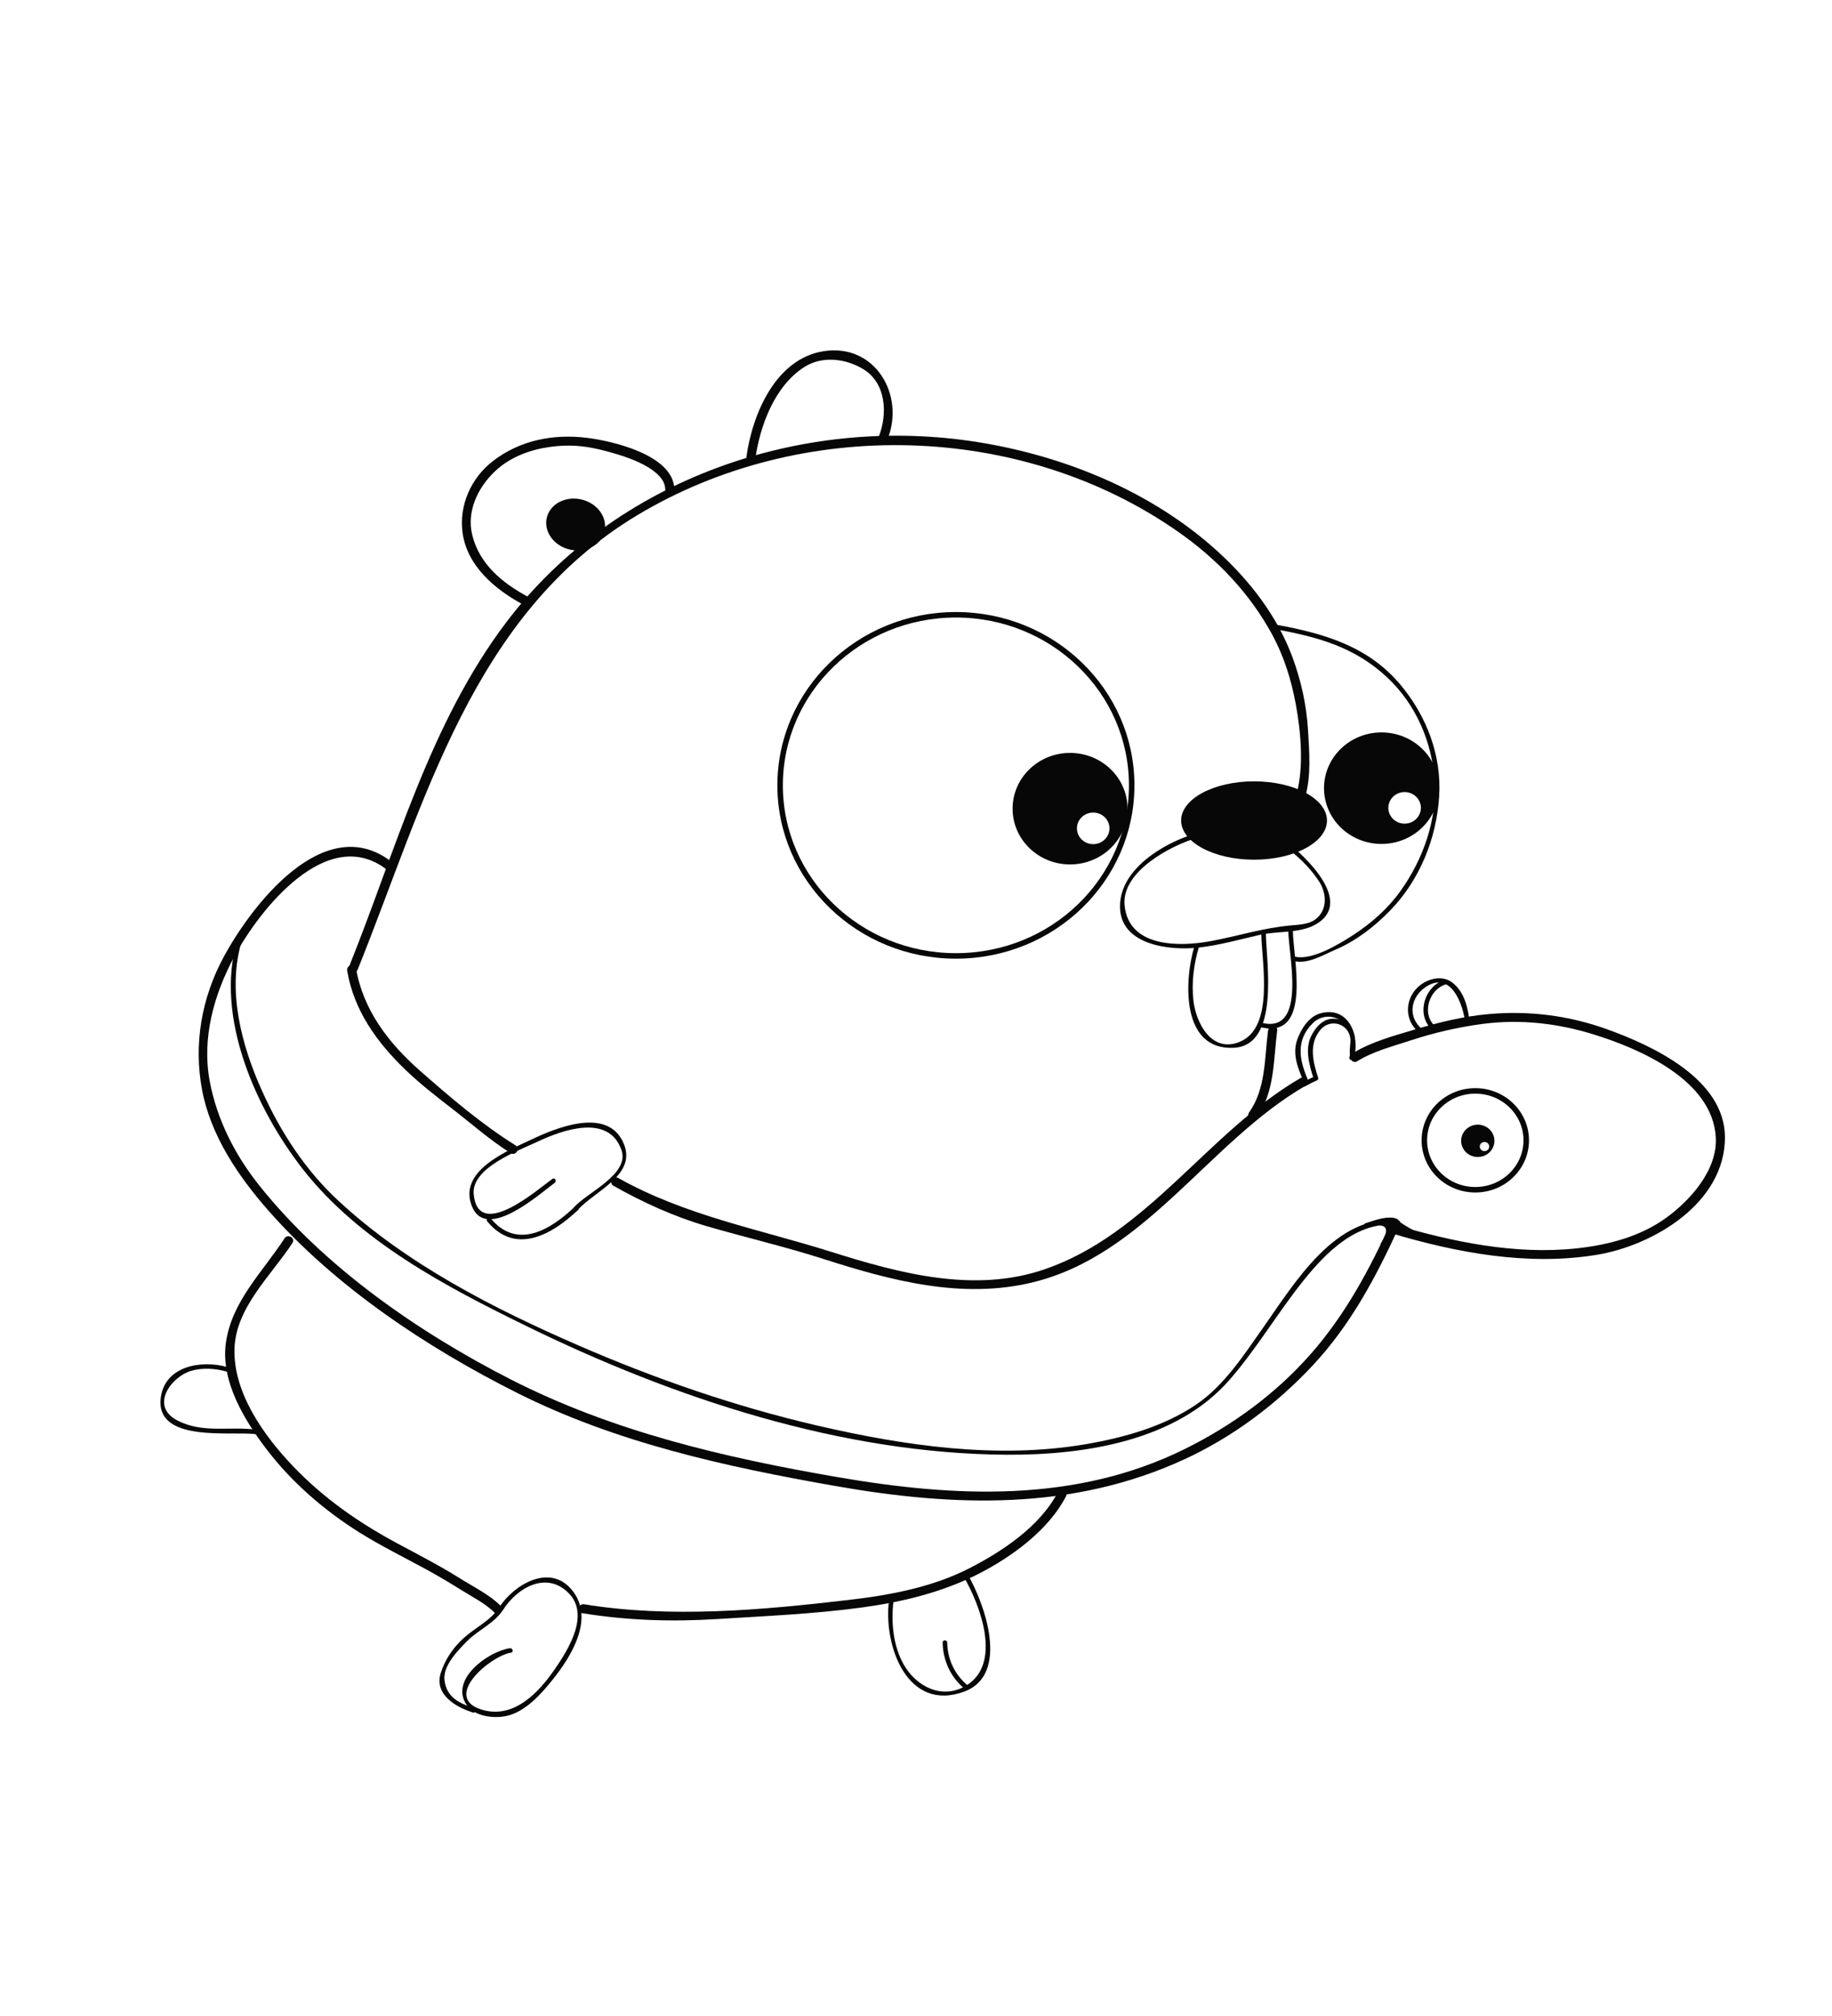 <?xml version="1.0" encoding="utf-8"?>
<!-- Generator: Adobe Illustrator 16.0.0, SVG Export Plug-In . SVG Version: 6.00 Build 0)  -->
<!DOCTYPE svg PUBLIC "-//W3C//DTD SVG 1.1//EN" "http://www.w3.org/Graphics/SVG/1.1/DTD/svg11.dtd">
<svg version="1.1" id="Layer_1" xmlns="http://www.w3.org/2000/svg" xmlns:xlink="http://www.w3.org/1999/xlink" x="0px" y="0px"
	 width="500px" height="550px" viewBox="0 0 500 550" enable-background="new 0 0 500 550" xml:space="preserve">
<g>
	<g>
		<path fill="#070707" d="M346.083,281.149c-0.99,7.584-0.567,15.841-5.177,22.354c-0.934,1.319,1.235,2.566,2.158,1.262
			c4.868-6.877,4.474-15.609,5.519-23.615C348.791,279.555,346.289,279.574,346.083,281.149L346.083,281.149z"/>
	</g>
	<g>
		<path fill="#070707" d="M77.657,337.845c-5.977,9.176-14.321,17.065-15.987,28.353c-1.563,10.59,5.125,21.438,11.276,29.442
			c6.838,8.896,15.592,16.444,25.076,22.396c5.96,3.74,12.326,6.849,18.495,10.225c3.151,1.725,6.239,3.552,9.28,5.464
			c2.9,1.824,6.771,3.765,9.163,6.226c1.125,1.158,2.891-0.611,1.768-1.768c-2.944-3.029-7.572-5.298-11.151-7.549
			c-5.596-3.521-11.502-6.534-17.318-9.667c-10.494-5.653-19.926-12.238-28.202-20.875c-7.952-8.299-16.398-20.044-16.061-32.079
			c0.317-11.32,10.039-20.029,15.82-28.906C80.698,337.751,78.533,336.5,77.657,337.845L77.657,337.845z"/>
	</g>
	<g>
		<path fill="#070707" d="M158.765,440.084c12.292,2.004,24.434,2.404,36.854,1.628c13.195-0.825,26.529-1.38,39.638-3.164
			c11.167-1.52,22.03-4.158,32.102-9.325c8.914-4.574,18.906-11.909,23.567-20.986c0.735-1.432-1.422-2.696-2.158-1.262
			c-4.793,9.332-15.03,16.169-24.15,20.849c-10.171,5.218-21.77,7.362-33.019,8.673c-23.668,2.757-48.541,5.028-72.167,1.178
			C157.853,437.417,157.177,439.825,158.765,440.084L158.765,440.084z"/>
	</g>
	<g>
		<path fill="#070707" d="M106.757,235.036C88.545,221.125,68.664,246.927,61,261.166c-6.004,11.154-8.197,23.74-5.848,36.194
			c2.351,12.464,9.88,23.562,18.106,32.914c18.304,20.806,43.264,37.385,67.86,49.73c27.212,13.658,56.995,20.146,86.781,25.391
			c32.472,5.718,64.878,6.814,95.428-7.303c13.23-6.114,25.061-14.994,34.99-25.621c10.396-11.124,17.308-24.238,23.6-37.967
			c0.667-1.454-1.487-2.726-2.158-1.262c-6.011,13.114-12.517,25.365-22.117,36.258c-9.493,10.771-21.223,19.312-34.039,25.695
			c-29.944,14.914-62.969,13.319-95.039,7.789c-30.859-5.321-61.305-12.4-89.35-26.744c-25.124-12.85-50.599-30.516-68.357-52.699
			c-6.66-8.319-11.629-18.018-13.611-28.523c-2.221-11.777,1.155-23.752,6.718-34.087c6.934-12.881,25.326-36.114,41.531-23.735
			C106.777,238.174,108.02,236.001,106.757,235.036L106.757,235.036z"/>
	</g>
	<g>
		<path fill="#070707" d="M379.582,336.417c18.01,5.371,37.324,8.987,56.086,5.942c15.62-2.535,35.201-14.21,35.114-32.149
			c-0.076-15.792-19.662-24.902-32.095-29.381c-10.422-3.754-21.151-5.14-32.206-4.186c-6.958,0.601-13.8,2.26-20.471,4.265
			c-5.695,1.711-11.773,3.311-16.862,6.469c-1.366,0.848-0.112,3.011,1.262,2.158c4.438-2.754,9.555-4.026,14.474-5.651
			c6.423-2.121,13.034-3.655,19.739-4.537c10.294-1.354,20.488-0.192,30.354,2.873c12.706,3.946,32.35,12.456,33.305,27.99
			c0.546,8.871-6.819,17.135-13.491,21.998c-7.064,5.149-15.853,7.438-24.421,8.365c-16.803,1.817-34.087-1.784-50.124-6.566
			C378.697,333.545,378.041,335.958,379.582,336.417L379.582,336.417z"/>
	</g>
	<g>
		<path fill="#070707" d="M354.888,294.149c-25.22,14.686-41.481,42.406-69.764,52.133c-19.151,6.587-39.526,1.143-58.097-4.707
			c-19.807-6.239-40.055-9.933-58.326-20.217c-1.407-0.792-2.667,1.368-1.262,2.158c8.166,4.597,16.573,8.426,25.582,11.049
			c10.507,3.061,21.146,5.515,31.575,8.858c18.496,5.928,37.858,11.136,57.24,6.429c30.819-7.485,48.054-38.252,74.314-53.545
			C357.542,295.497,356.283,293.336,354.888,294.149L354.888,294.149z"/>
	</g>
	<g>
		<path fill="#070707" d="M94.756,264.835c1.835,10.819,8.053,19.46,15.809,26.941c4.013,3.87,8.44,7.316,12.851,10.714
			c5.283,4.069,10.329,8.598,15.994,12.117c1.374,0.854,2.627-1.31,1.262-2.158c-9.165-5.694-18.022-13.263-26.126-20.406
			c-8.485-7.479-15.448-16.494-17.377-27.873C96.897,262.583,94.489,263.259,94.756,264.835L94.756,264.835z"/>
	</g>
	<g>
		<path fill="#070707" d="M62.076,372.964c-7.14-2.009-16.968-0.321-18.175,8.198c-1.789,12.628,19.371,9.204,25.825,10.106
			c0.788,0.11,1.127-1.094,0.332-1.205c-7.305-1.021-14.499,1.078-21.528-2.473c-7.809-3.945-1.817-11.987,3.617-13.592
			c3.069-0.906,6.555-0.686,9.597,0.17C62.521,374.388,62.851,373.182,62.076,372.964L62.076,372.964z"/>
	</g>
	<g>
		<path fill="#070707" d="M137.324,439.164c3.836-5.997,11.767-10.615,17.816-4.592c5.941,5.916,0.002,15.398-3.698,20.776
			c-4.538,6.595-11.336,13.713-19.959,11.074c-11.03-3.376,2.441-14.733,7.99-15.549c0.795-0.117,0.456-1.321-0.332-1.205
			c-5.932,0.872-16.574,8.602-11.756,15.497c2.192,3.138,7.33,3.711,10.738,3.003c5.277-1.095,9.641-6.082,12.814-10.057
			c5.159-6.459,11.463-16.783,5.086-24.424c-6.077-7.281-15.875-1.259-19.779,4.845
			C135.809,439.215,136.891,439.841,137.324,439.164L137.324,439.164z"/>
	</g>
	<g>
		<path fill="#070707" d="M129.379,465.99c-3.929-1.221-7.606-2.942-8.074-7.745c-0.378-3.876,3.715-8.039,6.177-10.519
			c3.178-3.201,7.561-4.833,9.962-8.781c0.42-0.69-0.661-1.318-1.079-0.631c-2.261,3.717-6.581,5.665-9.767,8.528
			c-2.89,2.597-5.185,5.962-6.329,9.666c-1.798,5.823,4.242,9.278,8.777,10.687C129.819,467.436,130.147,466.229,129.379,465.99
			L129.379,465.99z"/>
	</g>
	<g>
		<path fill="#070707" d="M242.605,436.808c-1.488,12.255,5.039,30.354,20.497,24.712c12.661-4.622,5.608-24.121,0.977-32.033
			c-0.407-0.695-1.488-0.066-1.08,0.631c4.527,7.732,10.665,23.918,0.536,29.833c-6.495,3.792-13.458,0.114-16.822-5.723
			c-2.949-5.117-3.556-11.661-2.857-17.42C243.952,436.009,242.701,436.018,242.605,436.808L242.605,436.808z"/>
	</g>
	<g>
		<path fill="#070707" d="M257.269,448.116c0.103,4.981,2.205,9.516,6.068,12.685c0.618,0.506,1.508-0.373,0.885-0.885
			c-3.619-2.967-5.607-7.13-5.703-11.8C258.502,447.312,257.252,447.31,257.269,448.116L257.269,448.116z"/>
	</g>
	<g>
		<path fill="#070707" d="M157.525,330.272c4.809-5.52,17.057-9.876,12.339-19.069c-4.677-9.115-18.289-3.413-24.846-0.317
			c-6.771,3.197-20.25,8.647-16.139,18.396c4.027,9.546,18.953-4.045,22.521-6.586c0.65-0.464,0.027-1.549-0.631-1.08
			c-3.795,2.703-20.207,17.174-21.479,4.226c-0.712-7.249,12.105-11.867,17.344-14.341c6.852-3.234,19.447-7.757,22.972,2.222
			c2.346,6.639-9.462,11.646-12.966,15.666C156.115,329.993,156.995,330.881,157.525,330.272L157.525,330.272z"/>
	</g>
	<g>
		<path fill="#070707" d="M132.979,333.208c7.663,9.296,17.625,3.719,24.832-3.157c0.584-0.558-0.301-1.44-0.884-0.885
			c-6.625,6.322-15.8,11.97-23.064,3.157C133.349,331.701,132.47,332.591,132.979,333.208L132.979,333.208z"/>
	</g>
	<g>
		<path fill="#070707" d="M97.609,264.551c18.393-45.63,31.286-97.05,76.442-124.069c44.732-26.764,104.503-25.347,147.337,4.484
			c10.683,7.44,19.756,16.885,25.943,28.387c3.148,5.852,5.107,12.205,6.312,18.715c1.4,7.566,2.27,17.196,0.185,24.691
			c-0.434,1.556,1.979,2.216,2.41,0.665c1.638-5.884,1.108-12.19,0.753-18.22c-0.402-6.828-1.887-13.537-4.261-19.94
			c-4.125-11.121-11.55-20.74-20.236-28.682c-17.948-16.41-41.867-26.173-65.658-29.969c-47.908-7.644-98.923,10.021-128.544,49.002
			c-21.086,27.75-30.252,62.414-43.093,94.271C94.595,265.382,97.015,266.026,97.609,264.551L97.609,264.551z"/>
	</g>
	<g>
		<path fill="#070707" d="M144.01,162.77c-6.944-3.726-13.247-8.937-15.146-16.909c-1.509-6.331,1.479-12.623,5.918-16.988
			c5.312-5.224,13.003-7.228,20.25-7.305c4.704-0.05,9.26,1.105,13.726,2.461c3.589,1.089,12.581,4.268,12.794,9.31
			c0.068,1.606,2.568,1.613,2.5,0c-0.394-9.269-17.037-13.055-23.842-13.89c-9.199-1.128-18.306,0.633-25.719,6.369
			c-5.922,4.582-9.242,12.029-8.251,19.466c1.216,9.125,8.878,15.55,16.509,19.644C144.169,165.69,145.431,163.532,144.01,162.77
			L144.01,162.77z"/>
	</g>
	<path fill="#070707" d="M164.868,145.363c1.146-3.701-1.394-7.718-5.682-8.967c-4.288-1.25-8.694,0.732-9.845,4.442
		c-1.147,3.702,1.397,7.718,5.685,8.968C159.313,151.059,163.718,149.07,164.868,145.363z"/>
	<g>
		<path fill="#070707" d="M206.131,125.289c1.274-9.159,5.292-20.005,13.421-25.179c4.926-3.135,11.423-2.272,16.156,0.663
			c6.195,3.842,6.557,12.234,4.133,18.336c-0.596,1.5,1.823,2.145,2.411,0.665c4.778-12.032-3.42-26.089-17.351-23.98
			c-13.146,1.989-19.544,17.064-21.182,28.831C203.5,126.2,205.909,126.879,206.131,125.289L206.131,125.289z"/>
	</g>
	
		<ellipse fill="none" stroke="#070707" stroke-width="1.5" stroke-miterlimit="10" cx="260.89" cy="214.258" rx="47.976" ry="46.535"/>
	<path fill="#070707" d="M292.048,205.407c-8.663,0-15.684,6.81-15.684,15.214c0,8.403,7.021,15.214,15.684,15.214
		c8.661,0,15.685-6.811,15.685-15.214C307.732,212.217,300.709,205.407,292.048,205.407z M298.36,230.297
		c-2.45,0-4.437-1.93-4.437-4.305c0-2.381,1.986-4.309,4.437-4.309c2.457,0,4.443,1.928,4.443,4.309
		C302.804,228.367,300.817,230.297,298.36,230.297z"/>
	<g>
		<path fill="#070707" d="M324.973,228.844c0.508-0.069,1.015-0.138,1.522-0.208c-0.11-0.402-0.222-0.803-0.332-1.205
			c-8.499,2.571-20.229,9.487-20.485,19.528c-0.28,10.962,13.67,12.431,21.404,11.564c5.64-0.632,11.151-2.184,16.667-3.46
			c4.612-1.067,10.649-0.426,14.893-2.622c11.407-5.904-2.29-18.853-7.857-23.035c-0.646-0.485-1.267,0.602-0.631,1.079
			c3.787,2.844,7.301,6.023,9.883,10.03c2.128,3.301,2.285,7.931-1.16,10.398c-1.859,1.331-4.795,1.392-6.946,1.595
			c-7.256,0.685-14.201,2.887-21.346,4.225c-8.485,1.588-22.567,1.889-23.656-9.773c-0.853-9.126,12.385-16.149,19.567-18.323
			c0.795-0.24,0.443-1.311-0.332-1.205c-0.508,0.069-1.015,0.138-1.522,0.208C323.845,227.747,324.185,228.951,324.973,228.844
			L324.973,228.844z"/>
	</g>
	<path fill="#070707" d="M362.166,223.851c0-5.906-8.915-10.688-19.902-10.688c-10.993,0-19.903,4.782-19.903,10.688
		c0,5.906,8.91,10.691,19.903,10.691C353.251,234.542,362.166,229.757,362.166,223.851z"/>
	<g>
		<path fill="#070707" d="M344.234,254.693c0.113,7.947,3.721,25.704-5.982,29.581c-7.593,3.033-11.799-5.159-12.519-11.163
			c-0.592-4.933,0.083-10.199,1.536-14.928c0.237-0.772-0.969-1.1-1.205-0.332c-2.928,9.526-3.801,28.746,10.679,28.007
			c12.683-0.647,8.849-23.589,8.741-31.165C345.473,253.888,344.223,253.887,344.234,254.693L344.234,254.693z"/>
	</g>
	<g>
		<path fill="#070707" d="M344.417,280.324c13.839,2.987,8.439-19.306,8.439-26.516c0-0.806-1.25-0.806-1.25,0
			c0,6.424,5.138,27.899-6.857,25.311C343.963,278.949,343.629,280.154,344.417,280.324L344.417,280.324z"/>
	</g>
	<g>
		<path fill="#070707" d="M64.674,256.708c-6.049,20.836,5.211,45.87,17.87,62.128c15.347,19.71,39.18,32.206,61.17,42.958
			c40.229,19.671,86.006,34.847,131.147,35.081c21.083,0.109,46.146-3.722,60.722-20.442c7.362-8.445,13.075-18.211,20.069-26.952
			c6.383-7.977,14.865-16.524,25.947-15.275c0.801,0.09,0.792-1.161,0-1.25c-17.037-1.92-28.4,17.269-36.772,29.13
			c-5.292,7.497-10.632,15.863-18.354,21.103c-8.813,5.979-19.714,9.024-30.093,10.805c-24.202,4.151-49.568,0.432-73.239-5.055
			c-22.372-5.186-44.256-12.75-65.306-21.9c-23.104-10.043-46.824-22.16-65.42-39.393c-9.143-8.472-15.832-18.779-20.926-30.094
			c-5.561-12.351-9.492-27.136-5.61-40.511C66.105,256.264,64.898,255.936,64.674,256.708L64.674,256.708z"/>
	</g>
	
		<ellipse fill="none" stroke="#070707" stroke-width="1.5" stroke-miterlimit="10" cx="402.647" cy="311.1" rx="13.905" ry="13.485"/>
	<path fill="#070707" d="M403.325,306.83c-2.512,0-4.544,1.976-4.544,4.409c0,2.435,2.032,4.409,4.544,4.409
		c2.513,0,4.547-1.975,4.547-4.409C407.872,308.806,405.838,306.83,403.325,306.83z M405.154,314.045
		c-0.71,0-1.287-0.559-1.287-1.25c0-0.689,0.577-1.245,1.287-1.245c0.709,0,1.287,0.556,1.287,1.245
		C406.441,313.486,405.863,314.045,405.154,314.045z"/>
	<path fill="#070707" d="M377.039,199.816c-8.66,0-15.682,6.808-15.682,15.211s7.021,15.214,15.682,15.214
		s15.687-6.811,15.687-15.214S385.699,199.816,377.039,199.816z M383.354,224.704c-2.451,0-4.439-1.928-4.439-4.304
		c0-2.38,1.988-4.311,4.439-4.311c2.453,0,4.442,1.931,4.442,4.311C387.796,222.776,385.807,224.704,383.354,224.704z"/>
	<g>
		<path fill="#070707" d="M348.231,171.688c11.598,2.12,21.603,4.896,30.409,13.163c7.744,7.271,12.126,17.385,12.878,27.891
			c0.775,10.844-3.057,21.582-9.28,30.325c-3.42,4.805-7.922,8.761-12.838,11.965c-3.692,2.407-11.185,7.009-15.823,5.988
			c-0.785-0.173-1.119,1.032-0.332,1.205c3.774,0.831,7.786-1.655,11.163-3.103c5.703-2.445,10.714-6.311,15.011-10.735
			c8.093-8.331,12.648-19.667,13.367-31.167c0.692-11.082-3.418-21.814-10.438-30.256c-8.793-10.574-20.776-14.104-33.784-16.481
			C347.775,170.339,347.439,171.544,348.231,171.688L348.231,171.688z"/>
	</g>
	<g>
		<path fill="#070707" d="M388.327,280.922c-4.3-3.348-3.438-8.984,1-11.789c6.673-4.22,9.938,4.729,10.551,9.783
			c0.096,0.791,1.347,0.799,1.25,0c-0.479-3.955-1.44-8.375-4.814-10.895c-2.179-1.627-5.067-1.34-7.347-0.125
			c-5.427,2.892-6.431,10.089-1.524,13.911C388.07,282.295,388.962,281.418,388.327,280.922L388.327,280.922z"/>
	</g>
	<g>
		<path fill="#070707" d="M394.235,267.357c-5.303,1.597-7.722,8.998-3.814,13.136c0.555,0.587,1.438-0.299,0.885-0.885
			c-3.259-3.45-1.126-9.725,3.262-11.046C395.337,268.33,395.009,267.124,394.235,267.357L394.235,267.357z"/>
	</g>
	<g>
		<path fill="#070707" d="M369.495,288.769c1.783-6.147-1.366-14.293-8.977-12.355c-3.259,0.829-5.364,4.209-6.438,7.132
			c-1.505,4.097,0.233,8.127,1.886,11.861c0.326,0.735,1.403,0.1,1.08-0.631c-2.465-5.567-3.484-10.983,1.27-15.653
			c2.76-2.711,7.019-2.168,9.207,0.879c1.695,2.361,1.533,5.796,0.768,8.436C368.064,289.212,369.271,289.541,369.495,288.769
			L369.495,288.769z"/>
	</g>
	<g>
		<path fill="#070707" d="M356.231,296.368c1.017-0.577,2.009-1.108,3.095-1.56c0.303-0.125,0.552-0.415,0.437-0.769
			c-1.417-4.342-2.64-9.208,0.615-13.088c2.792-3.329,7.989-1.578,8.196,2.732c0.071,1.491-1.197,6.945,2.108,5.311
			c0.723-0.357,0.089-1.436-0.631-1.08c-0.671,0.332-0.304-3.247-0.277-3.5c0.114-1.117-0.12-2.122-0.539-3.165
			c-0.883-2.202-3.087-3.333-5.357-3.329c-2.82,0.004-4.835,2.345-5.985,4.642c-1.846,3.688-0.525,8.162,0.665,11.81
			c0.146-0.256,0.291-0.513,0.437-0.769c-1.177,0.489-2.284,1.056-3.394,1.685C354.899,295.686,355.529,296.766,356.231,296.368
			L356.231,296.368z"/>
	</g>
	<g>
		<path fill="#070707" d="M376.855,334.351c2.694,0.328,0.94,3.494,0.05,4.811c-0.453,0.67,0.631,1.294,1.08,0.631
			c1.563-2.312,2.763-6.218-1.13-6.691C376.057,333.003,376.065,334.255,376.855,334.351L376.855,334.351z"/>
	</g>
	<g>
		<path fill="#070707" d="M379.952,333.873c-0.108-0.136-0.185-0.302-0.295-0.442c-0.33-0.416-1.121-0.079-1.067,0.442
			c0.042,0.407,0.188,0.697,0.38,1.053c0.384,0.709,1.463,0.078,1.08-0.631c-0.065-0.12-0.195-0.281-0.21-0.422
			c-0.355,0.147-0.711,0.295-1.067,0.442c0.108,0.136,0.185,0.302,0.295,0.442C379.568,335.39,380.446,334.498,379.952,333.873
			L379.952,333.873z"/>
	</g>
	<g>
		<path fill="#070707" d="M373.041,334.918c1.816-0.577,3.667-1.164,5.563-1.405c0.596-0.076,1.671-0.256,2.162,0.206
			c0.552,0.519-1.149,2.491-1.404,2.809c-0.498,0.623,0.38,1.514,0.885,0.885c1.123-1.403,3.253-4.684,0.105-5.159
			c-2.495-0.378-5.303,0.716-7.644,1.46C371.943,333.956,372.271,335.163,373.041,334.918L373.041,334.918z"/>
	</g>
	<g>
		<path fill="#070707" d="M380.964,334.118c1.824,1.381,3.89,2.455,5.898,3.539c0.709,0.383,1.341-0.696,0.631-1.08
			c-2.009-1.084-4.074-2.157-5.898-3.539C380.951,332.552,380.33,333.638,380.964,334.118L380.964,334.118z"/>
	</g>
</g>
</svg>

